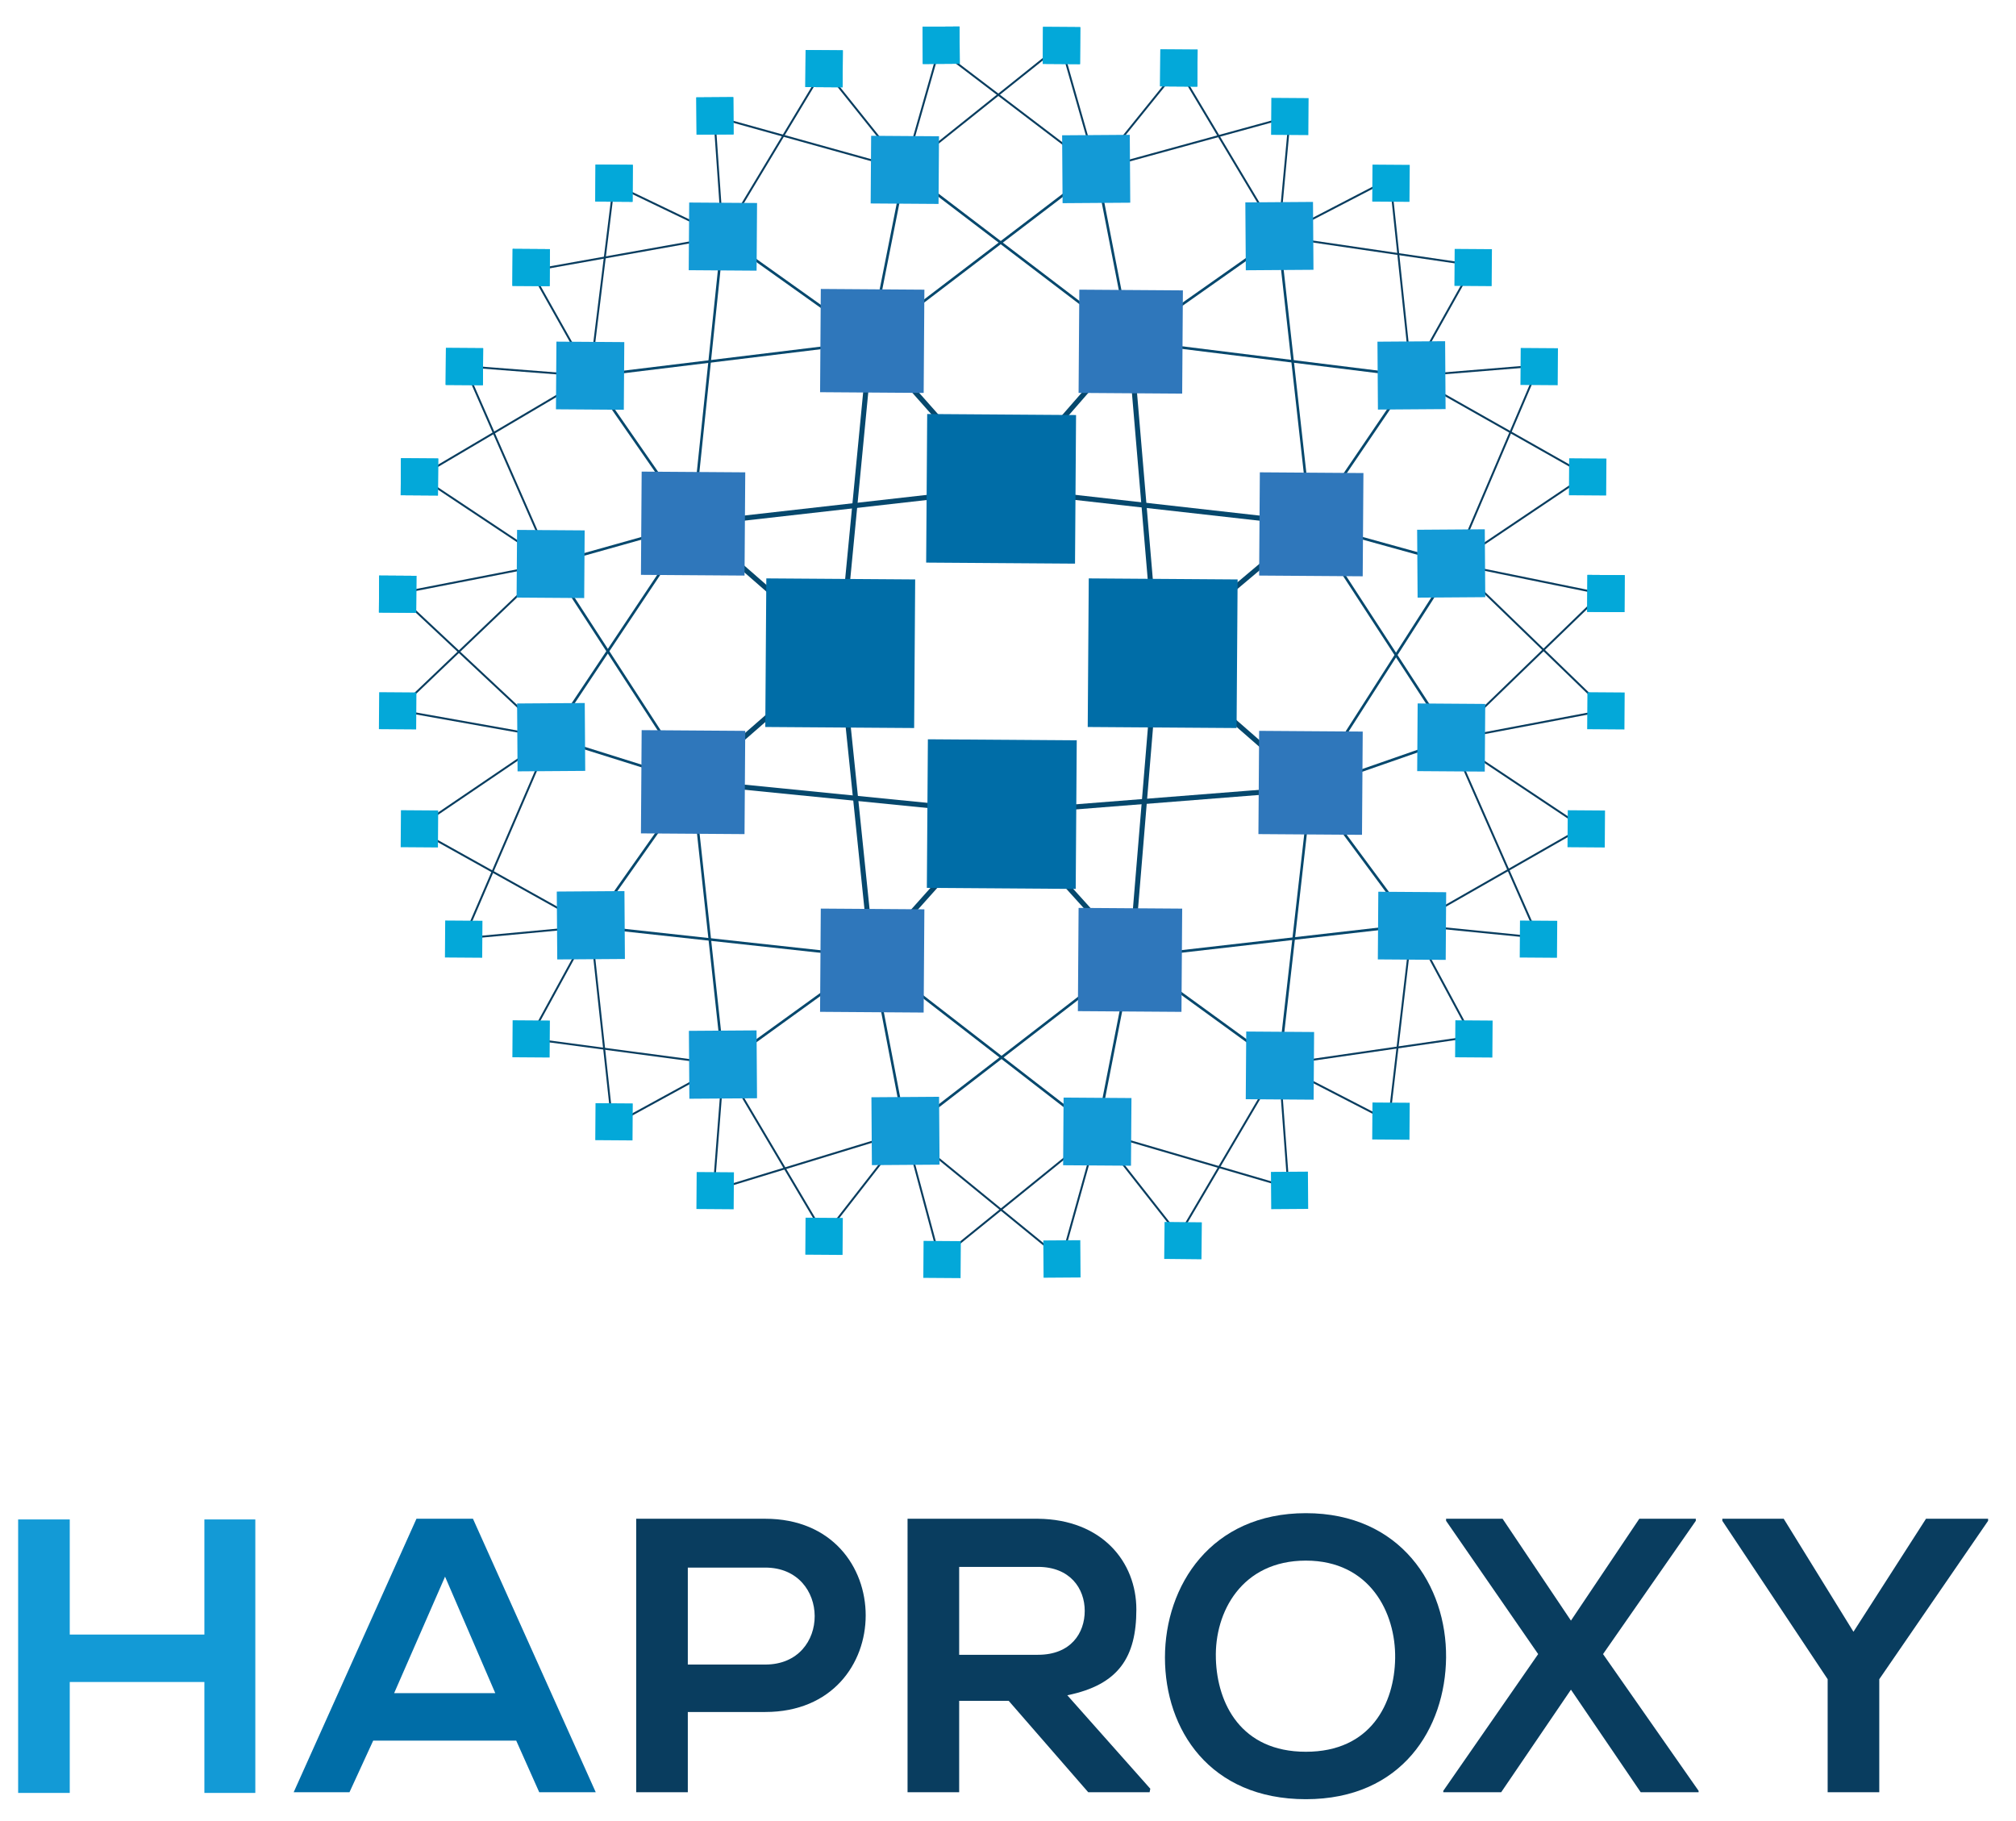 <?xml version="1.0" encoding="UTF-8" standalone="yes"?>
<svg xmlns="http://www.w3.org/2000/svg" viewBox="6 18 289 261">
  <defs>
    <style>.a,.b,.c{fill:none;stroke-miterlimit:10;}.a,.b{stroke:#06486d;}.a{stroke-width:0.73px;}.b{stroke-width:0.37px;}.c{stroke:#093d5f;stroke-width:0.28px;}.d{fill:#006da7;}.e{fill:#2f77bb;}.f{fill:#139ad6;}.g{fill:#03a8d9;}.h{fill:#093d5f;}</style>
  </defs>
  <title>HAProxy_Logo_Sq</title>
  <line class="a" x1="149.5" y1="88.1" x2="130.8" y2="67"/>
  <line class="b" x1="90.6" y1="71.9" x2="105.3" y2="93.1"/>
  <line class="a" x1="149.5" y1="88.1" x2="168" y2="66.9"/>
  <line class="a" x1="171.8" y1="111.7" x2="193.9" y2="93.1"/>
  <line class="a" x1="171.8" y1="111.7" x2="193.9" y2="131"/>
  <line class="a" x1="168.2" y1="155.2" x2="149.5" y2="134.5"/>
  <line class="a" x1="131" y1="155.2" x2="149.5" y2="134.5"/>
  <line class="a" x1="105.3" y1="130.1" x2="126.5" y2="111.6"/>
  <line class="a" x1="105.3" y1="93.1" x2="126.5" y2="111.6"/>
  <line class="a" x1="149.5" y1="88.1" x2="105.3" y2="93.1"/>
  <line class="a" x1="149.5" y1="88.1" x2="193.9" y2="93.1"/>
  <line class="a" x1="171.8" y1="111.7" x2="168" y2="66.9"/>
  <line class="a" x1="171.8" y1="111.7" x2="168.2" y2="155.2"/>
  <line class="a" x1="193.9" y1="131" x2="149.5" y2="134.5"/>
  <line class="a" x1="105.3" y1="130.1" x2="149.5" y2="134.5"/>
  <line class="a" x1="131" y1="155.2" x2="126.5" y2="111.6"/>
  <line class="a" x1="130.8" y1="67" x2="126.5" y2="111.6"/>
  <line class="b" x1="85" y1="98.8" x2="105.3" y2="93.1"/>
  <line class="b" x1="109.6" y1="51.9" x2="130.8" y2="67"/>
  <line class="b" x1="135.7" y1="42.3" x2="130.8" y2="67"/>
  <line class="b" x1="135.7" y1="42.3" x2="168" y2="66.9"/>
  <line class="b" x1="163.2" y1="42.3" x2="168" y2="66.9"/>
  <line class="b" x1="189.3" y1="51.9" x2="168" y2="66.9"/>
  <line class="b" x1="208.3" y1="71.9" x2="168" y2="66.9"/>
  <line class="b" x1="193.9" y1="93.1" x2="208.3" y2="71.9"/>
  <line class="b" x1="193.9" y1="93.1" x2="214.5" y2="98.8"/>
  <line class="b" x1="193.9" y1="93.1" x2="214" y2="124"/>
  <line class="b" x1="163.2" y1="42.3" x2="130.8" y2="67"/>
  <line class="b" x1="193.9" y1="93.1" x2="189.3" y2="51.9"/>
  <line class="b" x1="193.9" y1="131" x2="214" y2="124"/>
  <line class="b" x1="193.9" y1="131" x2="214.5" y2="98.8"/>
  <line class="b" x1="193.9" y1="131" x2="208.4" y2="150.6"/>
  <line class="b" x1="193.9" y1="131" x2="189.4" y2="170.6"/>
  <line class="b" x1="168.2" y1="155.2" x2="189.4" y2="170.6"/>
  <line class="b" x1="168.2" y1="155.2" x2="208.4" y2="150.6"/>
  <line class="b" x1="168.2" y1="155.2" x2="163.3" y2="180.2"/>
  <line class="b" x1="168.2" y1="155.2" x2="135.8" y2="180.2"/>
  <line class="b" x1="131" y1="155.2" x2="135.8" y2="180.2"/>
  <line class="b" x1="131" y1="155.2" x2="163.3" y2="180.2"/>
  <line class="b" x1="131" y1="155.2" x2="109.7" y2="170.6"/>
  <line class="b" x1="131" y1="155.2" x2="90.7" y2="150.8"/>
  <line class="b" x1="105.3" y1="130.1" x2="90.7" y2="150.8"/>
  <line class="b" x1="105.3" y1="130.1" x2="109.7" y2="170.6"/>
  <line class="b" x1="105.3" y1="130.1" x2="84.9" y2="123.7"/>
  <line class="b" x1="105.3" y1="93.1" x2="84.9" y2="123.7"/>
  <line class="b" x1="105.3" y1="130.1" x2="85" y2="98.8"/>
  <line class="b" x1="109.6" y1="51.9" x2="105.3" y2="93.1"/>
  <line class="b" x1="90.6" y1="71.9" x2="130.8" y2="67"/>
  <line class="c" x1="109.6" y1="51.9" x2="94" y2="44.4"/>
  <line class="c" x1="109.6" y1="51.9" x2="108.4" y2="34.7"/>
  <line class="c" x1="135.7" y1="42.3" x2="108.4" y2="34.7"/>
  <line class="c" x1="135.7" y1="42.3" x2="124.1" y2="27.8"/>
  <line class="c" x1="135.7" y1="42.3" x2="140.6" y2="25.1"/>
  <line class="c" x1="109.6" y1="51.9" x2="124.1" y2="27.8"/>
  <line class="c" x1="163.2" y1="42.3" x2="140.6" y2="25.1"/>
  <line class="c" x1="163.2" y1="42.3" x2="158.1" y2="24.4"/>
  <line class="c" x1="135.7" y1="42.3" x2="158.1" y2="24.4"/>
  <line class="c" x1="163.2" y1="42.3" x2="174.9" y2="27.8"/>
  <line class="c" x1="189.3" y1="51.9" x2="174.9" y2="27.8"/>
  <line class="c" x1="189.3" y1="51.9" x2="190.9" y2="34.7"/>
  <line class="c" x1="163.2" y1="42.3" x2="190.9" y2="34.7"/>
  <line class="c" x1="189.3" y1="51.9" x2="205.3" y2="43.6"/>
  <line class="c" x1="189.3" y1="51.9" x2="217.2" y2="56"/>
  <line class="c" x1="208.3" y1="71.9" x2="217.2" y2="56"/>
  <line class="c" x1="208.3" y1="71.9" x2="205.3" y2="43.6"/>
  <line class="c" x1="208.3" y1="71.9" x2="226.6" y2="70.4"/>
  <line class="c" x1="208.3" y1="71.9" x2="233.4" y2="86.1"/>
  <line class="c" x1="214.5" y1="98.8" x2="226.6" y2="70.4"/>
  <line class="c" x1="214.5" y1="98.8" x2="233.4" y2="86.1"/>
  <line class="c" x1="214.5" y1="98.8" x2="235.6" y2="103.1"/>
  <line class="c" x1="214" y1="124" x2="235.6" y2="103.1"/>
  <line class="c" x1="214" y1="124" x2="236.2" y2="119.8"/>
  <line class="c" x1="214.5" y1="98.8" x2="236.2" y2="119.8"/>
  <line class="c" x1="214" y1="124" x2="232.9" y2="136.6"/>
  <line class="c" x1="208.4" y1="150.6" x2="232.9" y2="136.6"/>
  <line class="c" x1="208.4" y1="150.6" x2="226.5" y2="152.4"/>
  <line class="c" x1="214" y1="124" x2="226.5" y2="152.4"/>
  <line class="c" x1="208.4" y1="150.6" x2="217" y2="166.6"/>
  <line class="c" x1="208.4" y1="150.6" x2="205.1" y2="178.7"/>
  <line class="c" x1="205.1" y1="178.7" x2="189.4" y2="170.6"/>
  <line class="c" x1="189.4" y1="170.6" x2="190.7" y2="188.2"/>
  <line class="c" x1="189.4" y1="170.6" x2="217" y2="166.6"/>
  <line class="c" x1="189.4" y1="170.6" x2="175" y2="195.1"/>
  <line class="c" x1="163.3" y1="180.2" x2="175" y2="195.1"/>
  <line class="c" x1="163.3" y1="180.2" x2="190.7" y2="188.2"/>
  <line class="c" x1="163.3" y1="180.2" x2="158.2" y2="198.5"/>
  <line class="c" x1="163.3" y1="180.2" x2="140.7" y2="198.5"/>
  <line class="c" x1="135.8" y1="180.2" x2="140.7" y2="198.5"/>
  <line class="c" x1="135.8" y1="180.2" x2="158.2" y2="198.5"/>
  <line class="c" x1="135.8" y1="180.2" x2="124.2" y2="195.1"/>
  <line class="c" x1="109.7" y1="170.6" x2="124.2" y2="195.1"/>
  <line class="c" x1="135.8" y1="180.2" x2="108.3" y2="188.6"/>
  <line class="c" x1="109.7" y1="170.6" x2="108.3" y2="188.6"/>
  <line class="c" x1="109.7" y1="170.6" x2="93.8" y2="179.3"/>
  <line class="c" x1="90.7" y1="150.8" x2="93.8" y2="179.3"/>
  <line class="c" x1="109.7" y1="170.6" x2="81.9" y2="166.9"/>
  <line class="c" x1="90.7" y1="150.8" x2="81.9" y2="166.9"/>
  <line class="c" x1="90.7" y1="150.8" x2="72.5" y2="152.5"/>
  <line class="c" x1="90.7" y1="150.8" x2="65.6" y2="136.8"/>
  <line class="c" x1="84.9" y1="123.7" x2="65.6" y2="136.8"/>
  <line class="c" x1="84.9" y1="123.7" x2="63" y2="119.8"/>
  <line class="c" x1="84.9" y1="123.7" x2="72.5" y2="152.5"/>
  <line class="c" x1="85" y1="98.8" x2="63" y2="119.8"/>
  <line class="c" x1="84.9" y1="123.7" x2="62.9" y2="103.1"/>
  <line class="c" x1="85" y1="98.8" x2="66.2" y2="86.3"/>
  <line class="c" x1="85" y1="98.8" x2="62.9" y2="103.1"/>
  <line class="c" x1="85" y1="98.8" x2="72.6" y2="70.5"/>
  <line class="c" x1="90.6" y1="71.9" x2="72.6" y2="70.5"/>
  <line class="c" x1="90.6" y1="71.9" x2="66.2" y2="86.3"/>
  <line class="c" x1="90.6" y1="71.9" x2="82.1" y2="56.8"/>
  <line class="c" x1="90.6" y1="71.9" x2="94" y2="44.4"/>
  <line class="c" x1="109.6" y1="51.9" x2="82.1" y2="56.8"/>
  <rect class="d" x="115.8" y="100.9" width="21.3" height="21.34" transform="translate(14 237.3) rotate(-89.6)"/>
  <rect class="d" x="138.9" y="77.4" width="21.3" height="21.34" transform="translate(60.4 237) rotate(-89.6)"/>
  <rect class="d" x="138.9" y="124.1" width="21.3" height="21.34" transform="translate(13.8 283.3) rotate(-89.6)"/>
  <rect class="d" x="162" y="100.9" width="21.3" height="21.34" transform="translate(59.9 283.5) rotate(-89.6)"/>
  <rect class="e" x="160.6" y="59.5" width="14.8" height="14.85" transform="translate(100 234.5) rotate(-89.6)"/>
  <rect class="e" x="123.6" y="59.5" width="14.8" height="14.85" transform="translate(63.2 197.4) rotate(-89.6)"/>
  <rect class="e" x="97.9" y="85.7" width="14.8" height="14.85" transform="translate(11.5 197.7) rotate(-89.6)"/>
  <rect class="e" x="97.9" y="122.7" width="14.8" height="14.85" transform="translate(-25.5 234.5) rotate(-89.6)"/>
  <rect class="e" x="186.4" y="122.7" width="14.8" height="14.85" transform="translate(62.4 323.1) rotate(-89.6)"/>
  <rect class="e" x="186.4" y="85.7" width="14.8" height="14.85" transform="translate(99.5 286.3) rotate(-89.6)"/>
  <rect class="f" x="85.8" y="67" width="9.7" height="9.73" transform="translate(18.1 162) rotate(-89.6)"/>
  <rect class="f" x="104.7" y="47" width="9.7" height="9.73" transform="translate(57 161.1) rotate(-89.6)"/>
  <rect class="f" x="130.9" y="37.4" width="9.7" height="9.73" transform="translate(92.5 177.8) rotate(-89.6)"/>
  <rect class="f" x="80.1" y="94" width="9.7" height="9.69" transform="translate(-14.5 183.1) rotate(-89.6)"/>
  <rect class="f" x="203.5" y="67" width="9.7" height="9.73" transform="translate(-0.5 1.4) rotate(-0.4)"/>
  <rect class="f" x="184.5" y="47" width="9.7" height="9.73" transform="translate(-0.3 1.3) rotate(-0.4)"/>
  <rect class="f" x="158.3" y="37.4" width="9.7" height="9.73" transform="translate(-0.3 1.1) rotate(-0.4)"/>
  <rect class="f" x="209.2" y="93.9" width="9.7" height="9.73" transform="translate(-0.7 1.5) rotate(-0.4)"/>
  <rect class="e" x="123.5" y="148.2" width="14.8" height="14.85" transform="translate(-25.5 285.5) rotate(-89.6)"/>
  <rect class="e" x="160.6" y="148.2" width="14.8" height="14.85" transform="translate(11.2 322.5) rotate(-89.6)"/>
  <rect class="f" x="203.5" y="145.8" width="9.7" height="9.73" transform="translate(56.3 358) rotate(-89.6)"/>
  <rect class="f" x="184.5" y="165.8" width="9.7" height="9.73" transform="translate(17.5 358.9) rotate(-89.6)"/>
  <rect class="f" x="158.4" y="175.3" width="9.7" height="9.73" transform="translate(-18 342.2) rotate(-89.6)"/>
  <rect class="f" x="209.2" y="118.8" width="9.7" height="9.69" transform="translate(88.9 336.9) rotate(-89.6)"/>
  <rect class="f" x="85.8" y="145.8" width="9.7" height="9.73" transform="translate(-1 0.6) rotate(-0.4)"/>
  <rect class="f" x="104.8" y="165.8" width="9.7" height="9.73" transform="translate(-1.2 0.7) rotate(-0.4)"/>
  <rect class="f" x="130.9" y="175.3" width="9.7" height="9.73" transform="translate(-1.2 0.9) rotate(-0.4)"/>
  <rect class="f" x="80.1" y="118.8" width="9.7" height="9.73" transform="translate(-0.8 0.6) rotate(-0.4)"/>
  <rect class="g" x="91.3" y="41.6" width="5.3" height="5.34" transform="translate(49.1 137.9) rotate(-89.6)"/>
  <rect class="g" x="60.3" y="100.4" width="5.3" height="5.34" transform="translate(-40.5 165.4) rotate(-89.6)"/>
  <rect class="g" x="63.5" y="83.6" width="5.3" height="5.34" transform="translate(-20.6 151.9) rotate(-89.6)"/>
  <rect class="g" x="121.4" y="25.1" width="5.3" height="5.34" transform="translate(95.5 151.7) rotate(-89.6)"/>
  <rect class="g" x="69.9" y="67.8" width="5.3" height="5.34" transform="translate(1.6 142.6) rotate(-89.6)"/>
  <rect class="g" x="79.4" y="53.6" width="5.3" height="5.34" transform="translate(25.3 138) rotate(-89.6)"/>
  <rect class="g" x="105.8" y="32" width="5.3" height="5.34" transform="translate(-0.2 0.7) rotate(-0.4)"/>
  <rect class="g" x="138.3" y="21.8" width="5.3" height="5.34" transform="translate(-0.2 1) rotate(-0.4)"/>
  <rect class="g" x="223.9" y="67.8" width="5.3" height="5.34" transform="translate(154.6 296.6) rotate(-89.6)"/>
  <rect class="g" x="230.8" y="83.7" width="5.3" height="5.34" transform="translate(145.6 319.2) rotate(-89.6)"/>
  <rect class="g" x="214.5" y="53.6" width="5.3" height="5.34" transform="translate(159.4 273.1) rotate(-89.6)"/>
  <rect class="g" x="233.5" y="100.4" width="5.3" height="5.34" transform="translate(131.5 338.5) rotate(-89.6)"/>
  <rect class="g" x="155.4" y="21.8" width="5.3" height="5.34" transform="translate(132.6 182.4) rotate(-89.6)"/>
  <rect class="g" x="172.3" y="25.1" width="5.3" height="5.34" transform="translate(146 202.5) rotate(-89.6)"/>
  <rect class="g" x="91.3" y="41.6" width="5.3" height="5.34" transform="translate(49.1 137.9) rotate(-89.6)"/>
  <rect class="g" x="60.3" y="100.4" width="5.3" height="5.34" transform="translate(-40.5 165.4) rotate(-89.6)"/>
  <rect class="g" x="202.7" y="41.6" width="5.3" height="5.34" transform="translate(159.7 249.3) rotate(-89.6)"/>
  <rect class="g" x="63.5" y="83.6" width="5.3" height="5.34" transform="translate(-20.6 151.9) rotate(-89.6)"/>
  <rect class="g" x="121.4" y="25.1" width="5.3" height="5.34" transform="translate(95.5 151.7) rotate(-89.6)"/>
  <rect class="g" x="69.9" y="67.8" width="5.3" height="5.34" transform="translate(1.6 142.6) rotate(-89.6)"/>
  <rect class="g" x="79.4" y="53.6" width="5.3" height="5.34" transform="translate(25.3 138) rotate(-89.6)"/>
  <rect class="g" x="105.8" y="32" width="5.3" height="5.34" transform="translate(-0.2 0.7) rotate(-0.4)"/>
  <rect class="g" x="138.3" y="21.8" width="5.3" height="5.34" transform="translate(-0.2 1) rotate(-0.4)"/>
  <rect class="g" x="188.2" y="32" width="5.3" height="5.34" transform="translate(154.9 225.3) rotate(-89.6)"/>
  <rect class="g" x="233.5" y="100.4" width="5.3" height="5.34" transform="translate(131.5 338.5) rotate(-89.6)"/>
  <rect class="g" x="155.4" y="21.8" width="5.3" height="5.34" transform="translate(132.6 182.4) rotate(-89.6)"/>
  <rect class="g" x="172.3" y="25.1" width="5.3" height="5.34" transform="translate(146 202.5) rotate(-89.6)"/>
  <rect class="g" x="202.7" y="176" width="5.3" height="5.34" transform="translate(25.3 382.8) rotate(-89.6)"/>
  <rect class="g" x="233.4" y="117.2" width="5.3" height="5.34" transform="translate(114.7 355.1) rotate(-89.6)"/>
  <rect class="g" x="91.3" y="176" width="5.3" height="5.34" transform="translate(-85.3 271.5) rotate(-89.6)"/>
  <rect class="g" x="230.8" y="134.1" width="5.3" height="5.34" transform="translate(95 369.3) rotate(-89.6)"/>
  <rect class="g" x="172.3" y="192.5" width="5.3" height="5.34" transform="matrix(0.01, -1, 1, 0.01, -21.33, 368.83)"/>
  <rect class="g" x="223.8" y="149.9" width="5.3" height="5.34" transform="translate(72.4 378) rotate(-89.6)"/>
  <rect class="g" x="214.6" y="164.2" width="5.3" height="5.34" transform="translate(48.9 383) rotate(-89.6)"/>
  <rect class="g" x="188.2" y="186" width="5.3" height="5.34" transform="translate(-1.3 1.3) rotate(-0.4)"/>
  <rect class="g" x="155.5" y="195.8" width="5.3" height="5.34" transform="translate(-1.3 1.1) rotate(-0.4)"/>
  <rect class="g" x="105.8" y="186" width="5.3" height="5.34" transform="translate(-80.9 295.8) rotate(-89.6)"/>
  <rect class="g" x="69.8" y="149.8" width="5.3" height="5.34" transform="translate(-80.5 224) rotate(-89.6)"/>
  <rect class="g" x="63.5" y="134.1" width="5.3" height="5.34" transform="translate(-71.1 202) rotate(-89.6)"/>
  <rect class="g" x="79.5" y="164.2" width="5.3" height="5.34" transform="translate(-85.3 247.9) rotate(-89.6)"/>
  <rect class="g" x="60.3" y="117.2" width="5.3" height="5.34" transform="translate(-57.3 182) rotate(-89.6)"/>
  <rect class="g" x="138.3" y="195.8" width="5.3" height="5.34" transform="translate(-58.4 338.1) rotate(-89.6)"/>
  <rect class="g" x="121.5" y="192.4" width="5.3" height="5.34" transform="translate(-71.8 318) rotate(-89.6)"/>
  <path class="f" d="M35.3,275V259.1H16V275H8.6V235.8H16v16.5H35.3V235.8h7.3V275Z"/>
  <path class="d" d="M80,267.5H59.5l-3.4,7.4h-8l17.6-39.2h8.1l17.6,39.2H83.3ZM69.8,244l-7.3,16.7H77Z"/>
  <path class="h" d="M115.7,263.4H104.6v11.5H97.2V235.7h18.5C134.9,235.7,134.9,263.4,115.7,263.4Zm-11.1-6.8h11.1c9.5,0,9.4-13.9,0-13.9H104.6Z"/>
  <path class="h" d="M170.8,274.9H162l-11.4-13.1h-7.1v13.1h-7.4V235.7h18.7c9.2.1,14.1,6.2,14.1,13s-2.5,10.8-9.9,12.3l11.9,13.4Zm-27.3-32.3v12.6h11.3c4.7,0,6.7-3.1,6.7-6.3s-2.1-6.3-6.7-6.3Z"/>
  <path class="h" d="M213.3,255.6c-.1,10.1-6.3,20.3-20.1,20.3S173,265.9,173,255.6s6.6-20.7,20.2-20.7S213.4,245.3,213.3,255.6Zm-33,.2c.2,6.4,3.6,13.3,12.9,13.3s12.7-6.9,12.8-13.4-3.6-14-12.8-14S180.1,249.1,180.3,255.7Z"/>
  <path class="h" d="M241,235.7h8.1v.3l-13.3,19.1,13.7,19.6v.2h-8.3l-10-14.7-10,14.7h-8.3v-.2l13.6-19.6-13.2-19.1v-.3h8.1l9.8,14.6Z"/>
  <path class="h" d="M271.7,251.9l10.4-16.2H291v.3l-15.6,22.7v16.2H268V258.7l-15.1-22.7v-.3h8.8Z"/>
</svg>